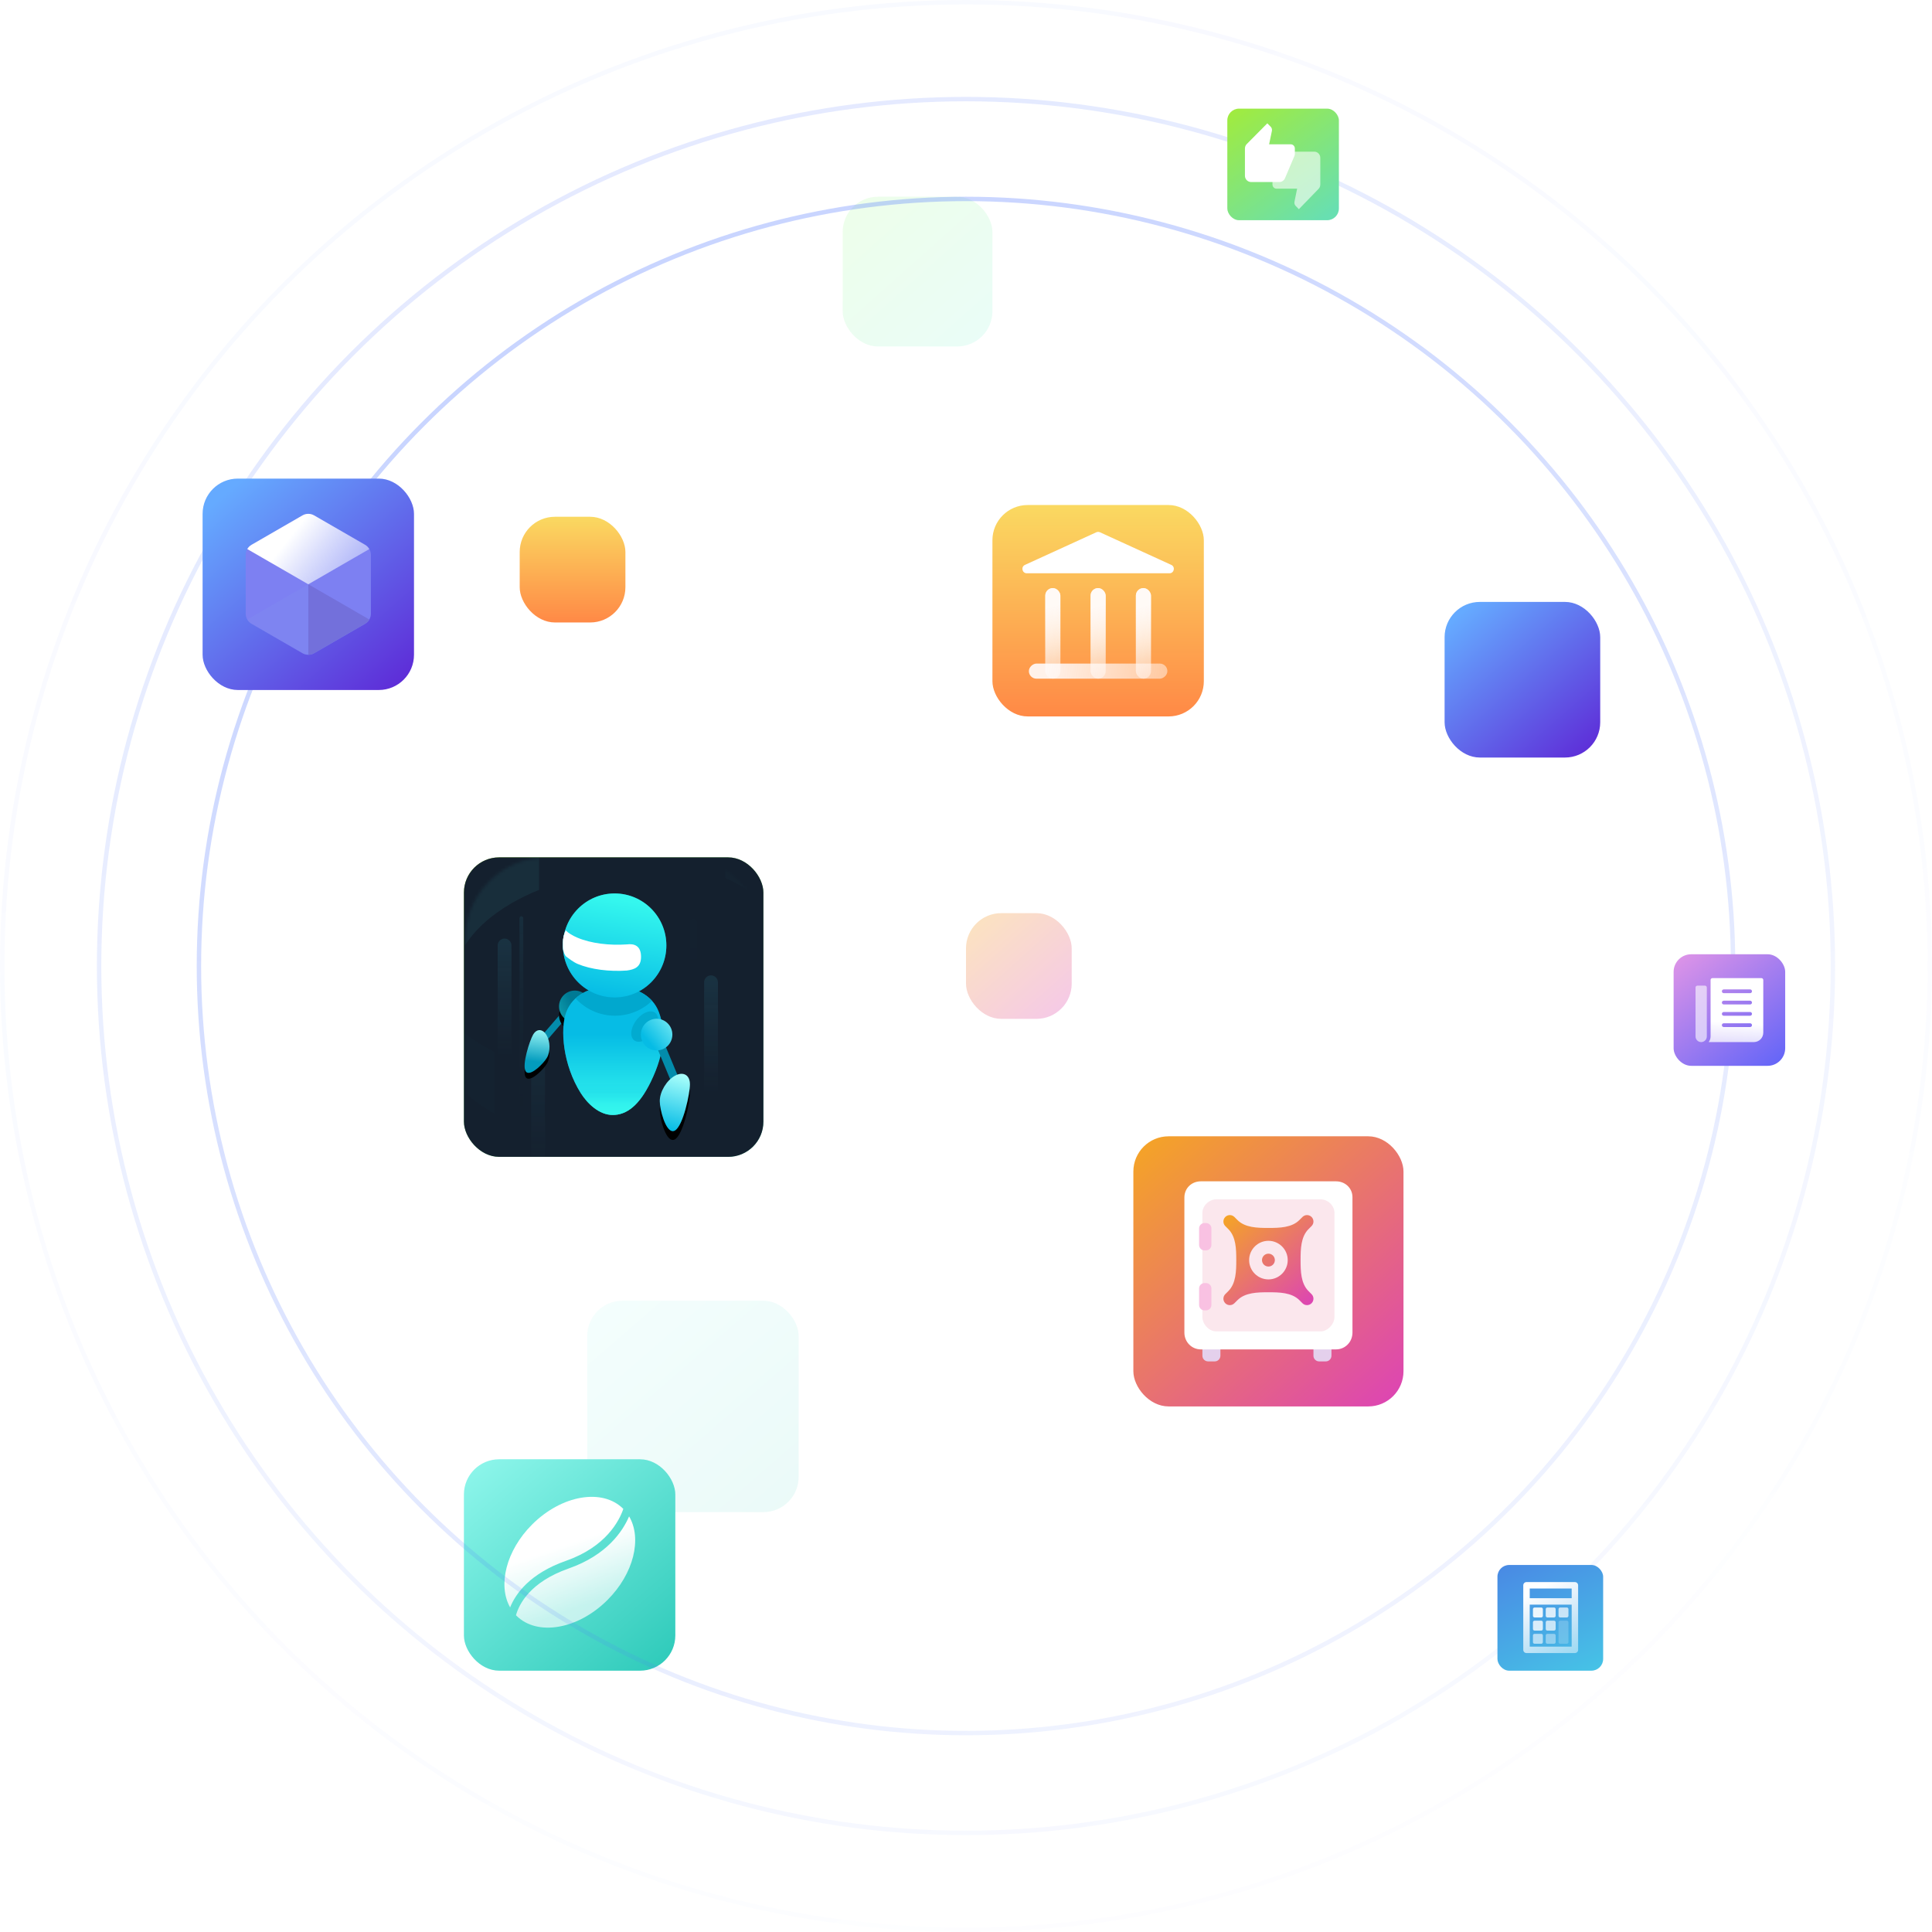 <svg width="658" height="658" viewBox="0 0 658 658" fill="none" xmlns="http://www.w3.org/2000/svg">
<circle opacity="0.04" cx="329" cy="329" r="328.25" stroke="url(#paint0_linear)" stroke-width="1.5"/>
<rect x="386" y="387" width="92" height="92" rx="12" fill="url(#paint1_linear)"/>
<g clip-path="url(#clip0)">
<path d="M453.467 461.724C453.467 462.747 452.649 463.667 451.524 463.667H449.276C448.253 463.667 447.333 462.849 447.333 461.724V458.453C447.333 457.431 448.151 456.511 449.276 456.511H451.524C452.547 456.511 453.467 457.329 453.467 458.453V461.724Z" fill="#E4D0EC"/>
<path d="M415.645 461.724C415.645 462.747 414.827 463.667 413.703 463.667H411.454C410.432 463.667 409.512 462.849 409.512 461.724V458.453C409.512 457.431 410.329 456.511 411.454 456.511H413.703C414.725 456.511 415.645 457.329 415.645 458.453V461.724V461.724Z" fill="#E4D0EC"/>
<path d="M460.622 453.853C460.622 457.022 458.169 459.578 455 459.578H409C405.831 459.578 403.378 457.022 403.378 453.853V407.853C403.378 404.684 405.831 402.333 409 402.333H455C458.169 402.333 460.622 404.684 460.622 407.751V453.853Z" fill="white"/>
<path d="M454.489 448.538C454.489 450.991 452.138 453.444 449.787 453.444H414.214C411.761 453.444 409.512 450.991 409.512 448.538V413.067C409.512 410.613 411.863 408.467 414.214 408.467H449.787C452.24 408.467 454.489 410.613 454.489 413.067V448.538Z" fill="#E4618B" fill-opacity="0.15"/>
<path d="M412.578 424.004C412.578 425.027 411.76 425.844 410.738 425.844H410.227C409.205 425.844 408.387 425.027 408.387 424.004V418.382C408.387 417.36 409.205 416.542 410.227 416.542H410.738C411.76 416.542 412.578 417.36 412.578 418.382V424.004Z" fill="#F9C1E2"/>
<path d="M412.578 444.449C412.578 445.471 411.76 446.289 410.738 446.289H410.227C409.205 446.289 408.387 445.471 408.387 444.449V438.827C408.387 437.804 409.205 436.987 410.227 436.987H410.738C411.76 436.987 412.578 437.804 412.578 438.827V444.449Z" fill="#F9C1E2"/>
<path d="M442.952 429.167V429.167C442.952 432.887 443.022 437.091 445.653 439.722L446.692 440.761C447.547 441.616 447.547 443.003 446.692 443.858C445.836 444.714 444.45 444.714 443.594 443.858L442.555 442.819C439.925 440.189 435.72 440.119 432 440.119V440.119V440.119C428.28 440.119 424.075 440.189 421.445 442.819L420.406 443.858C419.55 444.714 418.164 444.714 417.308 443.858C416.453 443.003 416.453 441.616 417.308 440.761L418.347 439.722C420.978 437.091 421.048 432.887 421.048 429.167V429.167V429.167C421.048 425.446 420.978 421.242 418.347 418.611L417.308 417.572C416.453 416.717 416.453 415.331 417.308 414.475C418.164 413.619 419.55 413.619 420.406 414.475L421.445 415.514C424.075 418.144 428.28 418.214 432 418.214V418.214V418.214C435.72 418.214 439.925 418.144 442.555 415.514L443.594 414.475C444.45 413.619 445.836 413.619 446.692 414.475C447.547 415.331 447.547 416.717 446.692 417.572L445.653 418.611C443.022 421.242 442.952 425.446 442.952 429.167V429.167ZM432 422.595C428.376 422.595 425.429 425.543 425.429 429.167C425.429 432.79 428.376 435.738 432 435.738C435.624 435.738 438.571 432.79 438.571 429.167C438.571 425.543 435.624 422.595 432 422.595ZM432 431.357C430.79 431.357 429.809 430.376 429.809 429.167C429.809 427.957 430.79 426.976 432 426.976C433.21 426.976 434.191 427.957 434.191 429.167C434.19 430.376 433.21 431.357 432 431.357Z" fill="url(#paint2_linear)"/>
</g>
<g opacity="0.3" filter="url(#filter0_f)">
<rect x="329" y="311" width="36" height="36" rx="12" fill="url(#paint3_linear)"/>
</g>
<g filter="url(#filter1_f)">
<rect x="177" y="176" width="36" height="36" rx="12" fill="url(#paint4_linear)"/>
</g>
<g opacity="0.1" filter="url(#filter2_f)">
<rect x="287" y="67" width="51" height="51" rx="12" fill="url(#paint5_linear)"/>
</g>
<g opacity="0.1" filter="url(#filter3_f)">
<rect x="200" y="443" width="72" height="72" rx="12" fill="url(#paint6_linear)"/>
</g>
<g filter="url(#filter4_f)">
<rect x="492" y="205" width="53" height="53" rx="12" fill="url(#paint7_linear)"/>
</g>
<rect x="158" y="292" width="102" height="102" rx="12" fill="url(#paint8_linear)"/>
<path d="M218.387 327.29C218.387 325.224 216.748 323.534 214.744 323.534H195.856L198.279 311.606C198.333 311.324 198.37 311.024 198.37 310.723C198.37 309.559 197.914 308.507 197.167 307.737L194.271 304.75L176.276 323.308C175.292 324.322 174.673 325.731 174.673 327.29V351.709C174.673 354.827 177.113 357.344 180.137 357.344H204.726C206.985 357.344 208.934 355.935 209.754 353.906L218.005 334.034C218.241 333.395 218.387 332.719 218.387 331.986V327.29Z" fill="white"/>
<path d="M198.958 358.71C198.958 360.776 200.598 362.466 202.601 362.466L221.49 362.466L219.067 374.394C219.012 374.676 218.976 374.976 218.976 375.277C218.976 376.441 219.431 377.493 220.178 378.263L223.074 381.25L241.07 362.692C242.053 361.678 242.673 360.269 242.673 358.71L242.673 334.291C242.673 331.173 240.232 328.656 237.208 328.656L212.619 328.656C210.361 328.656 208.412 330.065 207.592 332.094L199.341 351.966C199.104 352.605 198.958 353.281 198.958 354.014L198.958 358.71Z" fill="white" fill-opacity="0.6"/>
<rect x="158" y="292" width="102" height="102" rx="12" fill="#14202E"/>
<mask id="mask0" mask-type="alpha" maskUnits="userSpaceOnUse" x="158" y="292" width="102" height="102">
<path d="M231.898 292H186.283C170.888 292 158.407 304.558 158.407 320.05V365.95C158.407 381.442 170.888 394 186.283 394H231.898C247.293 394 259.774 381.442 259.774 365.95V320.05C259.774 304.558 247.293 292 231.898 292Z" fill="white"/>
</mask>
<g mask="url(#mask0)">
<path opacity="0.06" fill-rule="evenodd" clip-rule="evenodd" d="M183.26 359.866C181.963 359.866 180.912 360.923 180.912 362.226V444.898H185.608V362.226C185.608 360.923 184.557 359.866 183.26 359.866Z" fill="url(#paint9_linear)"/>
<path opacity="0.065" fill-rule="evenodd" clip-rule="evenodd" d="M183.605 283.788V303.069C180.304 304.401 177.154 305.922 174.208 307.633C166.921 311.862 161.622 316.805 158.315 322.073V302.792C161.622 297.519 166.921 292.575 174.208 288.347C177.154 286.636 180.304 285.114 183.605 283.788Z" fill="#51FFFF"/>
<path opacity="0.016" fill-rule="evenodd" clip-rule="evenodd" d="M271.145 300.666V319.947C268.124 313.498 262.248 307.407 253.518 302.344C251.449 301.143 249.279 300.038 247.028 299.02V279.734C249.279 280.751 251.449 281.856 253.518 283.058C262.248 288.126 268.124 294.217 271.145 300.666Z" fill="#51FFFF"/>
<path opacity="0.115" fill-rule="evenodd" clip-rule="evenodd" d="M242.161 332.191C240.864 332.191 239.812 333.249 239.812 334.552V417.224H244.509V334.552C244.509 333.249 243.458 332.191 242.161 332.191Z" fill="url(#paint10_linear)"/>
<path opacity="0.115" fill-rule="evenodd" clip-rule="evenodd" d="M171.848 319.661C170.551 319.661 169.5 320.718 169.5 322.022V404.694H174.196V322.022C174.196 320.718 173.145 319.661 171.848 319.661Z" fill="url(#paint11_linear)"/>
<path opacity="0.089" fill-rule="evenodd" clip-rule="evenodd" d="M177.564 312.053C177.208 312.053 176.92 312.342 176.92 312.7V385.506H178.208V312.7C178.208 312.342 177.919 312.053 177.564 312.053Z" fill="url(#paint12_linear)"/>
<g opacity="0.06">
<path opacity="0.06" fill-rule="evenodd" clip-rule="evenodd" d="M236.194 312.898C235.514 312.898 234.962 313.453 234.962 314.136V385.894H237.425V314.136C237.425 313.453 236.874 312.898 236.194 312.898Z" fill="url(#paint13_linear)"/>
</g>
<path fill-rule="evenodd" clip-rule="evenodd" d="M208.567 325.095C208.374 325.095 208.217 325.252 208.217 325.447V365.064H208.917V325.447C208.917 325.252 208.761 325.095 208.567 325.095Z" fill="url(#paint14_linear)"/>
<g opacity="0.03">
<path opacity="0.03" fill-rule="evenodd" clip-rule="evenodd" d="M183.333 311.307C182.977 311.307 182.689 311.597 182.689 311.954V384.76H183.977V311.954C183.977 311.597 183.688 311.307 183.333 311.307Z" fill="url(#paint15_linear)"/>
</g>
<path fill-rule="evenodd" clip-rule="evenodd" d="M192.002 344.071L183.78 353.593L185.513 355.186L193.735 345.664L192.002 344.071Z" fill="#038CAB"/>
<g opacity="0.188" filter="url(#filter5_f)">
<path fill-rule="evenodd" clip-rule="evenodd" d="M192.002 344.071L183.78 353.593L185.513 355.186L193.735 345.664L192.002 344.071Z" fill="#038CAB"/>
</g>
<g filter="url(#filter6_d)">
<path d="M190.395 342.763C190.395 345.741 192.797 348.156 195.759 348.156C198.722 348.156 201.125 345.741 201.125 342.763C201.125 339.785 198.722 337.37 195.759 337.37C192.797 337.37 190.395 339.785 190.395 342.763Z" fill="black"/>
</g>
<path d="M190.395 342.763C190.395 345.741 192.797 348.156 195.759 348.156C198.722 348.156 201.125 345.741 201.125 342.763C201.125 339.785 198.722 337.37 195.759 337.37C192.797 337.37 190.395 339.785 190.395 342.763Z" fill="url(#paint16_linear)"/>
<path fill-rule="evenodd" clip-rule="evenodd" d="M208.671 379.736C213.4 379.736 217.662 376.555 221.597 368.536C226.739 358.057 226.553 350.469 224.409 344.738C222.267 339.008 216.394 335.884 208.632 335.884C200.871 335.884 194.997 339.008 192.854 344.738C190.711 350.469 191.71 362.693 197.791 372.277C199.958 375.692 203.941 379.736 208.671 379.736Z" fill="url(#paint17_linear)"/>
<g opacity="0.46" filter="url(#filter7_f)">
<path fill-rule="evenodd" clip-rule="evenodd" d="M208.671 379.736C213.4 379.736 217.662 376.555 221.597 368.536C226.739 358.057 226.553 350.469 224.409 344.738C222.267 339.008 216.394 335.884 208.632 335.884C200.871 335.884 194.997 339.008 192.854 344.738C190.711 350.469 191.71 362.693 197.791 372.277C199.958 375.692 203.941 379.736 208.671 379.736Z" fill="url(#paint18_linear)"/>
</g>
<g opacity="0.46" filter="url(#filter8_f)">
<path fill-rule="evenodd" clip-rule="evenodd" d="M208.671 379.736C213.4 379.736 217.662 376.555 221.597 368.536C226.739 358.057 226.553 350.469 224.409 344.738C222.267 339.008 216.394 335.884 208.632 335.884C200.871 335.884 194.997 339.008 192.854 344.738C190.711 350.469 191.71 362.693 197.791 372.277C199.958 375.692 203.941 379.736 208.671 379.736Z" fill="url(#paint19_linear)"/>
</g>
<g opacity="0.502" filter="url(#filter9_f)">
<path fill-rule="evenodd" clip-rule="evenodd" d="M209.332 339.709C199.604 339.709 191.717 331.78 191.717 322C191.717 312.219 199.604 304.29 209.332 304.29C219.061 304.29 226.948 312.219 226.948 322C226.948 331.78 219.061 339.709 209.332 339.709Z" fill="url(#paint20_linear)"/>
</g>
<g filter="url(#filter10_f)">
<path fill-rule="evenodd" clip-rule="evenodd" d="M213.473 330.545C207.557 330.958 201.27 330.203 196.705 328.279C195.311 327.692 193.533 326.334 192.657 325.636C191.643 324.012 191.718 322.913 191.718 321.012C191.718 319.562 192.051 318.17 192.657 316.87C193.592 317.78 194.941 318.633 196.705 319.377C201.27 321.301 207.557 322.056 213.473 321.643C216.056 321.301 218.323 322.112 218.323 325.89C218.323 329.468 215.985 330.203 213.473 330.545Z" fill="white"/>
</g>
<path opacity="0.874" fill-rule="evenodd" clip-rule="evenodd" d="M222.058 340.861C219.132 337.616 214.406 335.884 208.632 335.884C203.37 335.884 198.98 337.324 196.029 340.035C199.359 343.657 204.137 345.928 209.449 345.928C214.343 345.928 218.783 343.997 222.058 340.861Z" fill="#00A5CA"/>
<path fill-rule="evenodd" clip-rule="evenodd" d="M226.95 322C226.95 331.78 219.063 339.709 209.334 339.709C199.606 339.709 191.719 331.78 191.719 322C191.719 312.219 199.606 304.291 209.334 304.291C219.063 304.291 226.95 312.219 226.95 322Z" fill="url(#paint21_linear)"/>
<path fill-rule="evenodd" clip-rule="evenodd" d="M213.475 330.546C207.559 330.959 201.271 330.204 196.707 328.28C195.313 327.692 193.535 326.334 192.659 325.637C191.645 324.013 191.719 322.913 191.719 321.013C191.719 319.563 192.053 318.171 192.659 316.871C193.594 317.781 194.943 318.634 196.707 319.377C201.271 321.302 207.559 322.057 213.475 321.644C216.058 321.302 218.325 322.112 218.325 325.891C218.325 329.469 215.987 330.204 213.475 330.546Z" fill="white"/>
<path opacity="0.739" fill-rule="evenodd" clip-rule="evenodd" d="M224.138 347.315C224.137 349.868 222.093 352.972 219.572 354.249C217.051 355.525 215.007 354.491 215.007 351.938C215.007 349.385 217.052 346.281 219.573 345.004C222.094 343.728 224.138 344.762 224.138 347.315Z" fill="#00A5CA"/>
<path fill-rule="evenodd" clip-rule="evenodd" d="M226.136 355.057L231.873 368.859L229.24 369.967L223.503 356.164L226.136 355.057Z" fill="#038CAB"/>
<path fill-rule="evenodd" clip-rule="evenodd" d="M228.996 352.363C228.996 355.342 226.594 357.756 223.632 357.756C220.669 357.756 218.268 355.342 218.268 352.363C218.268 349.384 220.669 346.97 223.632 346.97C226.594 346.97 228.996 349.384 228.996 352.363Z" fill="url(#paint22_linear)"/>
<path opacity="0.01" fill-rule="evenodd" clip-rule="evenodd" d="M168.396 358.218C167.027 357.545 165.695 356.84 164.412 356.095C161.59 354.456 159.046 352.677 156.801 350.777L156.801 370.492C159.458 373.37 162.854 376.017 166.911 378.367C167.398 378.651 167.895 378.927 168.396 379.199L168.396 358.218Z" fill="#51FFFF"/>
<g opacity="0.501" filter="url(#filter11_f)">
<path fill-rule="evenodd" clip-rule="evenodd" d="M229.842 366.92C227.321 368.411 225.276 372.039 225.277 375.021C225.276 377.751 226.988 384.653 229.211 384.66L229.22 384.66C229.423 384.659 229.63 384.6 229.841 384.476C232.363 382.984 234.407 372.603 234.407 369.62C234.407 367.504 233.379 366.281 231.881 366.281C231.267 366.281 230.575 366.486 229.842 366.92Z" fill="url(#paint23_linear)"/>
</g>
<g opacity="0.309" filter="url(#filter12_f)">
<path fill-rule="evenodd" clip-rule="evenodd" d="M185.98 352.718C187.175 354.758 187.205 358.048 186.047 360.065C184.987 361.913 181.103 365.883 179.536 364.979L179.53 364.975C179.388 364.892 179.265 364.767 179.165 364.596C177.969 362.557 180.561 354.697 181.719 352.679C182.541 351.247 183.739 350.84 184.793 351.452C185.225 351.704 185.632 352.125 185.98 352.718Z" fill="url(#paint24_linear)"/>
</g>
<g filter="url(#filter13_d)">
<path d="M229.841 366.397C227.004 367.982 224.705 371.836 224.705 375.004C224.705 377.906 226.631 385.239 229.132 385.246H229.142C229.37 385.246 229.604 385.183 229.841 385.051C232.678 383.466 234.976 372.436 234.976 369.266C234.976 367.018 233.819 365.719 232.134 365.719C231.444 365.719 230.665 365.937 229.841 366.397Z" fill="black"/>
</g>
<path d="M229.841 366.397C227.004 367.982 224.705 371.836 224.705 375.004C224.705 377.906 226.631 385.239 229.132 385.246H229.142C229.37 385.246 229.604 385.183 229.841 385.051C232.678 383.466 234.976 372.436 234.976 369.266C234.976 367.018 233.819 365.719 232.134 365.719C231.444 365.719 230.665 365.937 229.841 366.397Z" fill="url(#paint25_linear)"/>
<g opacity="0.098" filter="url(#filter14_f)">
<path fill-rule="evenodd" clip-rule="evenodd" d="M229.841 366.397C227.004 367.982 224.705 371.836 224.705 375.004C224.705 377.906 226.631 385.239 229.132 385.246H229.142C229.37 385.246 229.604 385.183 229.841 385.051C232.678 383.466 234.976 372.436 234.976 369.266C234.976 367.018 233.819 365.719 232.134 365.719C231.444 365.719 230.665 365.937 229.841 366.397Z" fill="url(#paint26_linear)"/>
</g>
<g filter="url(#filter15_d)">
<path d="M186.111 352.494C187.419 354.654 187.504 358.106 186.3 360.204C185.198 362.126 181.115 366.229 179.427 365.255L179.421 365.251C179.267 365.161 179.134 365.028 179.024 364.847C177.716 362.688 180.358 354.483 181.561 352.384C182.416 350.895 183.688 350.487 184.824 351.147C185.289 351.418 185.73 351.867 186.111 352.494Z" fill="black"/>
</g>
<path d="M186.111 352.494C187.419 354.654 187.504 358.106 186.3 360.204C185.198 362.126 181.115 366.229 179.427 365.255L179.421 365.251C179.267 365.161 179.134 365.028 179.024 364.847C177.716 362.688 180.358 354.483 181.561 352.384C182.416 350.895 183.688 350.487 184.824 351.147C185.289 351.418 185.73 351.867 186.111 352.494Z" fill="url(#paint27_linear)"/>
</g>
<rect x="158" y="497" width="72" height="72" rx="12" fill="url(#paint28_linear)"/>
<path d="M173.737 547.45C169.46 539.905 172.37 528.073 181.22 519.221C191.271 509.172 205.167 506.777 212.262 513.871C212.269 513.88 212.278 513.89 212.289 513.899C210.869 518.031 206.346 526.82 192.792 531.572C180.375 535.927 175.586 542.854 173.737 547.45ZM208.084 525.462C204.843 528.707 200.236 531.891 193.709 534.181C180.464 538.825 176.764 546.43 175.731 550.112C175.781 550.162 175.821 550.215 175.868 550.261C182.962 557.355 196.86 554.959 206.909 544.91C215.851 535.968 218.727 523.984 214.257 516.451C213.181 518.96 211.309 522.237 208.084 525.462Z" fill="url(#paint29_linear)"/>
<circle opacity="0.3" cx="329" cy="329" r="261.25" stroke="url(#paint30_linear)" stroke-width="1.5"/>
<circle opacity="0.15" cx="329" cy="329" r="295.25" stroke="url(#paint31_linear)" stroke-width="1.5"/>
<rect x="69" y="163" width="72" height="72" rx="12" fill="url(#paint32_linear)"/>
<path d="M126.316 209.015V188.985C126.316 187.567 125.56 186.256 124.332 185.547L106.985 175.532C105.757 174.823 104.243 174.823 103.015 175.532L85.668 185.547C84.44 186.256 83.684 187.567 83.684 188.985V209.015C83.684 210.433 84.44 211.744 85.668 212.453L103.015 222.468C104.243 223.178 105.757 223.178 106.985 222.468L124.331 212.453C125.56 211.744 126.316 210.433 126.316 209.015Z" fill="#7D80F2"/>
<path d="M124.332 212.453C124.948 212.097 125.445 211.59 125.788 210.993L105 198.992V223C105.685 223 106.371 222.823 106.985 222.468L124.332 212.453Z" fill="#7370DB"/>
<path d="M105 199L125.785 187C125.442 186.406 124.946 185.902 124.332 185.547L106.985 175.532C105.757 174.823 104.243 174.823 103.015 175.532L85.668 185.547C85.054 185.902 84.558 186.406 84.215 187L105 199Z" fill="url(#paint33_linear)"/>
<path d="M85.668 212.453C85.052 212.097 84.555 211.59 84.212 210.994L105 198.992V223C104.315 223 103.629 222.823 103.015 222.468L85.668 212.453Z" fill="#8BB3EA" fill-opacity="0.1"/>
<g filter="url(#filter16_f)">
<rect x="510" y="533" width="36" height="36" rx="4" fill="url(#paint34_linear)"/>
</g>
<g filter="url(#filter17_f)">
<path d="M536.379 538.823H519.895C519.288 538.823 518.796 539.316 518.796 539.922V561.901C518.796 562.508 519.288 563 519.895 563H536.379C536.986 563 537.478 562.508 537.478 561.901V539.922C537.478 539.316 536.986 538.823 536.379 538.823ZM535.28 541.021V544.317H520.993V541.021H535.28ZM520.993 560.802V546.515H535.28V560.801H520.993V560.802Z" fill="url(#paint35_linear)"/>
<path d="M524.923 547.487H522.642C522.338 547.487 522.092 547.734 522.092 548.037V550.32C522.092 550.623 522.339 550.869 522.642 550.869H524.923C525.226 550.869 525.472 550.623 525.472 550.32V548.037C525.473 547.733 525.228 547.487 524.923 547.487Z" fill="white" fill-opacity="0.9"/>
<path d="M529.277 547.487H526.996C526.692 547.487 526.447 547.734 526.447 548.037V550.32C526.447 550.623 526.692 550.869 526.996 550.869H529.277C529.58 550.869 529.826 550.623 529.826 550.32V548.037C529.827 547.733 529.58 547.487 529.277 547.487Z" fill="white" fill-opacity="0.8"/>
<path d="M533.631 547.487H531.35C531.046 547.487 530.801 547.734 530.801 548.037V550.32C530.801 550.623 531.047 550.869 531.35 550.869H533.631C533.934 550.869 534.18 550.623 534.18 550.32V548.037C534.18 547.733 533.934 547.487 533.631 547.487Z" fill="white" fill-opacity="0.7"/>
<path d="M524.923 551.968H522.642C522.338 551.968 522.092 552.214 522.092 552.517V554.8C522.092 555.104 522.339 555.349 522.642 555.349H524.923C525.226 555.349 525.472 555.103 525.472 554.8V552.517C525.473 552.213 525.228 551.968 524.923 551.968Z" fill="white" fill-opacity="0.8"/>
<path d="M529.277 551.968H526.996C526.692 551.968 526.447 552.214 526.447 552.517V554.8C526.447 555.104 526.692 555.349 526.996 555.349H529.277C529.58 555.349 529.826 555.103 529.826 554.8V552.517C529.827 552.213 529.58 551.968 529.277 551.968Z" fill="white" fill-opacity="0.7"/>
<path d="M524.923 556.449H522.642C522.338 556.449 522.092 556.695 522.092 556.998V559.281C522.092 559.585 522.339 559.83 522.642 559.83H524.923C525.226 559.83 525.472 559.583 525.472 559.281V556.998C525.473 556.694 525.228 556.449 524.923 556.449Z" fill="white" fill-opacity="0.6"/>
<path d="M529.277 556.449H526.996C526.692 556.449 526.447 556.695 526.447 556.998V559.281C526.447 559.585 526.692 559.83 526.996 559.83H529.277C529.58 559.83 529.826 559.583 529.826 559.281V556.998C529.827 556.694 529.58 556.449 529.277 556.449Z" fill="white" fill-opacity="0.4"/>
<path d="M533.631 551.968H531.35C531.046 551.968 530.801 552.214 530.801 552.517V559.28C530.801 559.585 531.047 559.83 531.35 559.83H533.631C533.934 559.83 534.18 559.583 534.18 559.28V552.517C534.18 552.213 533.934 551.968 533.631 551.968Z" fill="white" fill-opacity="0.2"/>
</g>
<rect x="338" y="172" width="72" height="72" rx="12" fill="url(#paint36_linear)"/>
<path d="M373.376 181.285C373.772 181.104 374.228 181.104 374.624 181.285L398.91 192.386C400.376 193.056 399.898 195.25 398.287 195.25H349.713C348.102 195.25 347.624 193.056 349.09 192.386L373.376 181.285Z" fill="white"/>
<rect x="356" y="200.286" width="5.143" height="30.857" rx="2.571" fill="url(#paint37_linear)" fill-opacity="0.8"/>
<rect x="356" y="200.286" width="5.143" height="30.857" rx="2.571" fill="url(#paint38_linear)" fill-opacity="0.8"/>
<rect x="371.429" y="200.286" width="5.143" height="30.857" rx="2.571" fill="url(#paint39_linear)" fill-opacity="0.8"/>
<rect x="371.429" y="200.286" width="5.143" height="30.857" rx="2.571" fill="url(#paint40_linear)" fill-opacity="0.8"/>
<rect x="386.857" y="200.286" width="5.143" height="30.857" rx="2.571" fill="url(#paint41_linear)" fill-opacity="0.8"/>
<rect x="386.857" y="200.286" width="5.143" height="30.857" rx="2.571" fill="url(#paint42_linear)" fill-opacity="0.8"/>
<rect x="350.414" y="231.143" width="5.143" height="47.172" rx="2.571" transform="rotate(-90 350.414 231.143)" fill="url(#paint43_linear)" fill-opacity="0.9"/>
<path d="M440.619 50.147C440.619 49.378 440.008 48.748 439.262 48.748H432.225L433.127 44.304C433.148 44.199 433.161 44.087 433.161 43.975C433.161 43.541 432.992 43.15 432.713 42.863L431.635 41.75L424.93 48.664C424.564 49.042 424.333 49.566 424.333 50.147V59.244C424.333 60.406 425.242 61.344 426.369 61.344H435.53C436.371 61.344 437.097 60.819 437.402 60.063L440.476 52.66C440.565 52.422 440.619 52.17 440.619 51.897V50.147Z" fill="white"/>
<rect x="418" y="37" width="38" height="38" rx="4" fill="url(#paint44_linear)"/>
<path d="M441 50.571C441 49.786 440.363 49.143 439.583 49.143H432.238L433.18 44.607C433.201 44.5 433.215 44.386 433.215 44.272C433.215 43.829 433.038 43.429 432.748 43.136L431.622 42L424.623 49.057C424.241 49.443 424 49.979 424 50.571V59.857C424 61.043 424.949 62 426.125 62H435.688C436.566 62 437.324 61.464 437.643 60.693L440.851 53.136C440.943 52.893 441 52.636 441 52.357V50.571Z" fill="white"/>
<path d="M433.381 62.853C433.381 63.622 433.992 64.252 434.738 64.252L441.775 64.252L440.873 68.696C440.852 68.801 440.839 68.913 440.839 69.025C440.839 69.459 441.008 69.85 441.287 70.137L442.366 71.25L449.07 64.336C449.436 63.958 449.667 63.434 449.667 62.853L449.667 53.756C449.667 52.594 448.758 51.656 447.631 51.656L438.471 51.656C437.629 51.656 436.903 52.181 436.598 52.937L433.524 60.34C433.436 60.578 433.381 60.83 433.381 61.103L433.381 62.853Z" fill="white" fill-opacity="0.6"/>
<rect x="570" y="325" width="38" height="38" rx="6" fill="url(#paint45_linear)"/>
<path d="M599.895 333.125H583.232C582.878 333.125 582.591 333.412 582.591 333.766V352.992C582.589 353.688 582.358 354.363 581.934 354.915H597.331C599.1 354.913 600.534 353.48 600.535 351.71V333.766C600.535 333.412 600.248 333.125 599.895 333.125V333.125ZM596.049 349.788H587.077C586.723 349.788 586.436 349.501 586.436 349.147C586.436 348.793 586.723 348.506 587.077 348.506H596.049C596.403 348.506 596.69 348.793 596.69 349.147C596.69 349.501 596.403 349.788 596.049 349.788V349.788ZM596.049 345.943H587.077C586.723 345.943 586.436 345.656 586.436 345.302C586.436 344.948 586.723 344.661 587.077 344.661H596.049C596.403 344.661 596.69 344.948 596.69 345.302C596.69 345.656 596.403 345.943 596.049 345.943V345.943ZM596.049 342.097H587.077C586.723 342.097 586.436 341.811 586.436 341.457C586.436 341.103 586.723 340.816 587.077 340.816H596.049C596.403 340.816 596.69 341.103 596.69 341.457C596.69 341.811 596.403 342.097 596.049 342.097V342.097ZM596.049 338.252H587.077C586.723 338.252 586.436 337.965 586.436 337.611C586.436 337.257 586.723 336.97 587.077 336.97H596.049C596.403 336.97 596.69 337.257 596.69 337.611C596.69 337.965 596.403 338.252 596.049 338.252V338.252Z" fill="url(#paint46_linear)"/>
<path d="M580.668 335.689H578.105C577.751 335.689 577.464 335.976 577.464 336.33V352.992C577.464 354.054 578.325 354.915 579.387 354.915C580.449 354.915 581.309 354.054 581.309 352.992V336.33C581.309 335.976 581.022 335.689 580.668 335.689Z" fill="white" fill-opacity="0.6"/>
<defs>
<filter id="filter0_f" x="309" y="291" width="76" height="76" filterUnits="userSpaceOnUse" color-interpolation-filters="sRGB">
<feFlood flood-opacity="0" result="BackgroundImageFix"/>
<feBlend mode="normal" in="SourceGraphic" in2="BackgroundImageFix" result="shape"/>
<feGaussianBlur stdDeviation="10" result="effect1_foregroundBlur"/>
</filter>
<filter id="filter1_f" x="143" y="142" width="104" height="104" filterUnits="userSpaceOnUse" color-interpolation-filters="sRGB">
<feFlood flood-opacity="0" result="BackgroundImageFix"/>
<feBlend mode="normal" in="SourceGraphic" in2="BackgroundImageFix" result="shape"/>
<feGaussianBlur stdDeviation="17" result="effect1_foregroundBlur"/>
</filter>
<filter id="filter2_f" x="267" y="47" width="91" height="91" filterUnits="userSpaceOnUse" color-interpolation-filters="sRGB">
<feFlood flood-opacity="0" result="BackgroundImageFix"/>
<feBlend mode="normal" in="SourceGraphic" in2="BackgroundImageFix" result="shape"/>
<feGaussianBlur stdDeviation="10" result="effect1_foregroundBlur"/>
</filter>
<filter id="filter3_f" x="170" y="413" width="132" height="132" filterUnits="userSpaceOnUse" color-interpolation-filters="sRGB">
<feFlood flood-opacity="0" result="BackgroundImageFix"/>
<feBlend mode="normal" in="SourceGraphic" in2="BackgroundImageFix" result="shape"/>
<feGaussianBlur stdDeviation="15" result="effect1_foregroundBlur"/>
</filter>
<filter id="filter4_f" x="442" y="155" width="153" height="153" filterUnits="userSpaceOnUse" color-interpolation-filters="sRGB">
<feFlood flood-opacity="0" result="BackgroundImageFix"/>
<feBlend mode="normal" in="SourceGraphic" in2="BackgroundImageFix" result="shape"/>
<feGaussianBlur stdDeviation="25" result="effect1_foregroundBlur"/>
</filter>
<filter id="filter5_f" x="171.18" y="331.471" width="35.155" height="36.315" filterUnits="userSpaceOnUse" color-interpolation-filters="sRGB">
<feFlood flood-opacity="0" result="BackgroundImageFix"/>
<feBlend mode="normal" in="SourceGraphic" in2="BackgroundImageFix" result="shape"/>
<feGaussianBlur stdDeviation="6.3" result="effect1_foregroundBlur"/>
</filter>
<filter id="filter6_d" x="185.395" y="335.37" width="20.729" height="20.786" filterUnits="userSpaceOnUse" color-interpolation-filters="sRGB">
<feFlood flood-opacity="0" result="BackgroundImageFix"/>
<feColorMatrix in="SourceAlpha" type="matrix" values="0 0 0 0 0 0 0 0 0 0 0 0 0 0 0 0 0 0 127 0"/>
<feOffset dy="3"/>
<feGaussianBlur stdDeviation="2.5"/>
<feColorMatrix type="matrix" values="0 0 0 0 0.078 0 0 0 0 0.125 0 0 0 0 0.18 0 0 0 0.458 0"/>
<feBlend mode="normal" in2="BackgroundImageFix" result="effect1_dropShadow"/>
<feBlend mode="normal" in="SourceGraphic" in2="effect1_dropShadow" result="shape"/>
</filter>
<filter id="filter7_f" x="183.725" y="327.784" width="50.202" height="60.051" filterUnits="userSpaceOnUse" color-interpolation-filters="sRGB">
<feFlood flood-opacity="0" result="BackgroundImageFix"/>
<feBlend mode="normal" in="SourceGraphic" in2="BackgroundImageFix" result="shape"/>
<feGaussianBlur stdDeviation="4.05" result="effect1_foregroundBlur"/>
</filter>
<filter id="filter8_f" x="183.725" y="327.784" width="50.202" height="60.051" filterUnits="userSpaceOnUse" color-interpolation-filters="sRGB">
<feFlood flood-opacity="0" result="BackgroundImageFix"/>
<feBlend mode="normal" in="SourceGraphic" in2="BackgroundImageFix" result="shape"/>
<feGaussianBlur stdDeviation="4.05" result="effect1_foregroundBlur"/>
</filter>
<filter id="filter9_f" x="187.217" y="299.79" width="44.231" height="44.419" filterUnits="userSpaceOnUse" color-interpolation-filters="sRGB">
<feFlood flood-opacity="0" result="BackgroundImageFix"/>
<feBlend mode="normal" in="SourceGraphic" in2="BackgroundImageFix" result="shape"/>
<feGaussianBlur stdDeviation="2.25" result="effect1_foregroundBlur"/>
</filter>
<filter id="filter10_f" x="189.016" y="314.17" width="32.007" height="19.184" filterUnits="userSpaceOnUse" color-interpolation-filters="sRGB">
<feFlood flood-opacity="0" result="BackgroundImageFix"/>
<feBlend mode="normal" in="SourceGraphic" in2="BackgroundImageFix" result="shape"/>
<feGaussianBlur stdDeviation="1.35" result="effect1_foregroundBlur"/>
</filter>
<filter id="filter11_f" x="218.977" y="359.981" width="21.731" height="30.979" filterUnits="userSpaceOnUse" color-interpolation-filters="sRGB">
<feFlood flood-opacity="0" result="BackgroundImageFix"/>
<feBlend mode="normal" in="SourceGraphic" in2="BackgroundImageFix" result="shape"/>
<feGaussianBlur stdDeviation="3.15" result="effect1_foregroundBlur"/>
</filter>
<filter id="filter12_f" x="175.257" y="347.577" width="15.239" height="21.134" filterUnits="userSpaceOnUse" color-interpolation-filters="sRGB">
<feFlood flood-opacity="0" result="BackgroundImageFix"/>
<feBlend mode="normal" in="SourceGraphic" in2="BackgroundImageFix" result="shape"/>
<feGaussianBlur stdDeviation="1.8" result="effect1_foregroundBlur"/>
</filter>
<filter id="filter13_d" x="213.705" y="357.719" width="32.271" height="41.528" filterUnits="userSpaceOnUse" color-interpolation-filters="sRGB">
<feFlood flood-opacity="0" result="BackgroundImageFix"/>
<feColorMatrix in="SourceAlpha" type="matrix" values="0 0 0 0 0 0 0 0 0 0 0 0 0 0 0 0 0 0 127 0"/>
<feOffset dy="3"/>
<feGaussianBlur stdDeviation="5.5"/>
<feColorMatrix type="matrix" values="0 0 0 0 0.078 0 0 0 0 0.125 0 0 0 0 0.18 0 0 0 0.967 0"/>
<feBlend mode="normal" in2="BackgroundImageFix" result="effect1_dropShadow"/>
<feBlend mode="normal" in="SourceGraphic" in2="effect1_dropShadow" result="shape"/>
</filter>
<filter id="filter14_f" x="216.705" y="357.719" width="26.271" height="35.528" filterUnits="userSpaceOnUse" color-interpolation-filters="sRGB">
<feFlood flood-opacity="0" result="BackgroundImageFix"/>
<feBlend mode="normal" in="SourceGraphic" in2="BackgroundImageFix" result="shape"/>
<feGaussianBlur stdDeviation="4" result="effect1_foregroundBlur"/>
</filter>
<filter id="filter15_d" x="174.669" y="348.842" width="16.481" height="22.56" filterUnits="userSpaceOnUse" color-interpolation-filters="sRGB">
<feFlood flood-opacity="0" result="BackgroundImageFix"/>
<feColorMatrix in="SourceAlpha" type="matrix" values="0 0 0 0 0 0 0 0 0 0 0 0 0 0 0 0 0 0 127 0"/>
<feOffset dy="2"/>
<feGaussianBlur stdDeviation="2"/>
<feColorMatrix type="matrix" values="0 0 0 0 0.078 0 0 0 0 0.125 0 0 0 0 0.18 0 0 0 1 0"/>
<feBlend mode="normal" in2="BackgroundImageFix" result="effect1_dropShadow"/>
<feBlend mode="normal" in="SourceGraphic" in2="effect1_dropShadow" result="shape"/>
</filter>
<filter id="filter16_f" x="506" y="529" width="44" height="44" filterUnits="userSpaceOnUse" color-interpolation-filters="sRGB">
<feFlood flood-opacity="0" result="BackgroundImageFix"/>
<feBlend mode="normal" in="SourceGraphic" in2="BackgroundImageFix" result="shape"/>
<feGaussianBlur stdDeviation="2" result="effect1_foregroundBlur"/>
</filter>
<filter id="filter17_f" x="514.796" y="534.823" width="26.682" height="32.177" filterUnits="userSpaceOnUse" color-interpolation-filters="sRGB">
<feFlood flood-opacity="0" result="BackgroundImageFix"/>
<feBlend mode="normal" in="SourceGraphic" in2="BackgroundImageFix" result="shape"/>
<feGaussianBlur stdDeviation="2" result="effect1_foregroundBlur"/>
</filter>
<linearGradient id="paint0_linear" x1="329" y1="0" x2="694.416" y2="798.641" gradientUnits="userSpaceOnUse">
<stop stop-color="#4D74FF"/>
<stop offset="1" stop-color="#4D74FF" stop-opacity="0"/>
</linearGradient>
<linearGradient id="paint1_linear" x1="386" y1="387" x2="515.056" y2="532.028" gradientUnits="userSpaceOnUse">
<stop stop-color="#F5A623"/>
<stop offset="1" stop-color="#D012FF"/>
</linearGradient>
<linearGradient id="paint2_linear" x1="416.667" y1="413.833" x2="459.685" y2="462.176" gradientUnits="userSpaceOnUse">
<stop stop-color="#F5A623"/>
<stop offset="1" stop-color="#D012FF"/>
</linearGradient>
<linearGradient id="paint3_linear" x1="329" y1="311" x2="379.5" y2="367.75" gradientUnits="userSpaceOnUse">
<stop stop-color="#F5A623"/>
<stop offset="1" stop-color="#D012FF"/>
</linearGradient>
<linearGradient id="paint4_linear" x1="177" y1="176" x2="177" y2="212" gradientUnits="userSpaceOnUse">
<stop stop-color="#FAD961"/>
<stop offset="1" stop-color="#FF8946"/>
</linearGradient>
<linearGradient id="paint5_linear" x1="287" y1="67" x2="358.542" y2="147.396" gradientUnits="userSpaceOnUse">
<stop stop-color="#4DF523"/>
<stop offset="1" stop-color="#12E3FF"/>
</linearGradient>
<linearGradient id="paint6_linear" x1="200" y1="443" x2="262.357" y2="515" gradientUnits="userSpaceOnUse">
<stop stop-color="#90F7EC"/>
<stop offset="1" stop-color="#32CCBC"/>
</linearGradient>
<linearGradient id="paint7_linear" x1="494.839" y1="211.152" x2="541.688" y2="264.625" gradientUnits="userSpaceOnUse">
<stop stop-color="#65AAFF"/>
<stop offset="1" stop-color="#5D21D4"/>
</linearGradient>
<linearGradient id="paint8_linear" x1="158" y1="274.991" x2="243.607" y2="394" gradientUnits="userSpaceOnUse">
<stop stop-color="#A8ED2F"/>
<stop offset="1" stop-color="#68DFB1"/>
</linearGradient>
<linearGradient id="paint9_linear" x1="183.26" y1="400.128" x2="183.26" y2="354.396" gradientUnits="userSpaceOnUse">
<stop stop-color="#52CAE4" stop-opacity="0"/>
<stop offset="1" stop-color="#48D8F4"/>
</linearGradient>
<linearGradient id="paint10_linear" x1="242.161" y1="372.454" x2="242.161" y2="326.722" gradientUnits="userSpaceOnUse">
<stop stop-color="#52CAE4" stop-opacity="0"/>
<stop offset="1" stop-color="#48D8F4"/>
</linearGradient>
<linearGradient id="paint11_linear" x1="171.848" y1="359.923" x2="171.848" y2="314.192" gradientUnits="userSpaceOnUse">
<stop stop-color="#52CAE4" stop-opacity="0"/>
<stop offset="1" stop-color="#48D8F4"/>
</linearGradient>
<linearGradient id="paint12_linear" x1="177.564" y1="385.291" x2="177.564" y2="307.328" gradientUnits="userSpaceOnUse">
<stop stop-opacity="0"/>
<stop offset="1" stop-color="#48D8F4"/>
</linearGradient>
<linearGradient id="paint13_linear" x1="236.194" y1="385.68" x2="236.194" y2="308.203" gradientUnits="userSpaceOnUse">
<stop stop-opacity="0"/>
<stop offset="1" stop-color="#48D8F4"/>
</linearGradient>
<linearGradient id="paint14_linear" x1="208.567" y1="364.947" x2="208.567" y2="322.524" gradientUnits="userSpaceOnUse">
<stop/>
<stop offset="1" stop-color="#48D8F4"/>
</linearGradient>
<linearGradient id="paint15_linear" x1="183.333" y1="384.545" x2="183.333" y2="306.583" gradientUnits="userSpaceOnUse">
<stop stop-opacity="0"/>
<stop offset="1" stop-color="#48D8F4"/>
</linearGradient>
<linearGradient id="paint16_linear" x1="195.76" y1="343.411" x2="175.441" y2="352.981" gradientUnits="userSpaceOnUse">
<stop stop-color="#007A94"/>
<stop offset="1" stop-color="#35F7EE"/>
</linearGradient>
<linearGradient id="paint17_linear" x1="211.195" y1="352.289" x2="211.195" y2="379.736" gradientUnits="userSpaceOnUse">
<stop stop-color="#06BCE5"/>
<stop offset="1" stop-color="#35F7EE"/>
</linearGradient>
<linearGradient id="paint18_linear" x1="211.195" y1="352.289" x2="211.195" y2="379.736" gradientUnits="userSpaceOnUse">
<stop stop-color="#06BCE5"/>
<stop offset="1" stop-color="#35F7EE"/>
</linearGradient>
<linearGradient id="paint19_linear" x1="211.195" y1="369.08" x2="211.195" y2="376.083" gradientUnits="userSpaceOnUse">
<stop stop-color="#06BCE5" stop-opacity="0"/>
<stop offset="1" stop-color="#35F7EE"/>
</linearGradient>
<linearGradient id="paint20_linear" x1="207.013" y1="339.676" x2="220.683" y2="282.611" gradientUnits="userSpaceOnUse">
<stop stop-color="#06BCE5"/>
<stop offset="1" stop-color="#35F7EE"/>
</linearGradient>
<linearGradient id="paint21_linear" x1="207.015" y1="339.677" x2="212.822" y2="306.743" gradientUnits="userSpaceOnUse">
<stop stop-color="#06BCE5"/>
<stop offset="1" stop-color="#35F7EE"/>
</linearGradient>
<linearGradient id="paint22_linear" x1="220.758" y1="354.608" x2="233.385" y2="344.214" gradientUnits="userSpaceOnUse">
<stop stop-color="#06BCE5"/>
<stop offset="1" stop-color="#A9FFFB"/>
</linearGradient>
<linearGradient id="paint23_linear" x1="229.231" y1="379.302" x2="237.869" y2="365.067" gradientUnits="userSpaceOnUse">
<stop stop-color="#06BCE5"/>
<stop offset="1" stop-color="#A9FFFB"/>
</linearGradient>
<linearGradient id="paint24_linear" x1="181.638" y1="361.366" x2="183.244" y2="349.687" gradientUnits="userSpaceOnUse">
<stop stop-color="#039CBE"/>
<stop offset="1" stop-color="#A9FFFB"/>
</linearGradient>
<linearGradient id="paint25_linear" x1="229.471" y1="385.246" x2="234.544" y2="366.702" gradientUnits="userSpaceOnUse">
<stop stop-color="#06BCE5"/>
<stop offset="1" stop-color="#A9FFFB"/>
</linearGradient>
<linearGradient id="paint26_linear" x1="229.471" y1="385.246" x2="234.544" y2="366.702" gradientUnits="userSpaceOnUse">
<stop stop-color="#06BCE5"/>
<stop offset="1" stop-color="#A9FFFB"/>
</linearGradient>
<linearGradient id="paint27_linear" x1="181.65" y1="361.519" x2="183.169" y2="349.337" gradientUnits="userSpaceOnUse">
<stop stop-color="#039CBE"/>
<stop offset="1" stop-color="#A9FFFB"/>
</linearGradient>
<linearGradient id="paint28_linear" x1="158" y1="497" x2="220.357" y2="569" gradientUnits="userSpaceOnUse">
<stop stop-color="#90F7EC"/>
<stop offset="1" stop-color="#32CCBC"/>
</linearGradient>
<linearGradient id="paint29_linear" x1="198.5" y1="524" x2="205.571" y2="544.571" gradientUnits="userSpaceOnUse">
<stop stop-color="white"/>
<stop offset="1" stop-color="white" stop-opacity="0.67"/>
</linearGradient>
<linearGradient id="paint30_linear" x1="329" y1="67" x2="620" y2="703" gradientUnits="userSpaceOnUse">
<stop stop-color="#4D74FF"/>
<stop offset="1" stop-color="#4D74FF" stop-opacity="0"/>
</linearGradient>
<linearGradient id="paint31_linear" x1="329" y1="33" x2="657.763" y2="751.534" gradientUnits="userSpaceOnUse">
<stop stop-color="#4D74FF"/>
<stop offset="1" stop-color="#4D74FF" stop-opacity="0"/>
</linearGradient>
<linearGradient id="paint32_linear" x1="72.857" y1="171.357" x2="136.5" y2="244" gradientUnits="userSpaceOnUse">
<stop stop-color="#65AAFF"/>
<stop offset="1" stop-color="#5D21D4"/>
</linearGradient>
<linearGradient id="paint33_linear" x1="105" y1="175" x2="141" y2="203.5" gradientUnits="userSpaceOnUse">
<stop stop-color="white"/>
<stop offset="1" stop-color="#DBEAFF" stop-opacity="0"/>
</linearGradient>
<linearGradient id="paint34_linear" x1="546" y1="569" x2="522.108" y2="519.408" gradientUnits="userSpaceOnUse">
<stop stop-color="#46C4E6"/>
<stop offset="1" stop-color="#4A80E4"/>
</linearGradient>
<linearGradient id="paint35_linear" x1="528.137" y1="538.823" x2="551.383" y2="580.977" gradientUnits="userSpaceOnUse">
<stop stop-color="white"/>
<stop offset="1" stop-color="white" stop-opacity="0"/>
</linearGradient>
<linearGradient id="paint36_linear" x1="338" y1="172" x2="338" y2="244" gradientUnits="userSpaceOnUse">
<stop stop-color="#FAD961"/>
<stop offset="1" stop-color="#FF8946"/>
</linearGradient>
<linearGradient id="paint37_linear" x1="358.571" y1="206.714" x2="368.214" y2="239.5" gradientUnits="userSpaceOnUse">
<stop stop-color="#FFFCFC"/>
<stop offset="1" stop-color="#FFFCFC" stop-opacity="0"/>
</linearGradient>
<linearGradient id="paint38_linear" x1="358.571" y1="206.714" x2="368.214" y2="239.5" gradientUnits="userSpaceOnUse">
<stop stop-color="#FFFCFC"/>
<stop offset="1" stop-color="#FFFCFC" stop-opacity="0"/>
</linearGradient>
<linearGradient id="paint39_linear" x1="374" y1="206.714" x2="383.643" y2="239.5" gradientUnits="userSpaceOnUse">
<stop stop-color="#FFFCFC"/>
<stop offset="1" stop-color="#FFFCFC" stop-opacity="0"/>
</linearGradient>
<linearGradient id="paint40_linear" x1="374" y1="206.714" x2="383.643" y2="239.5" gradientUnits="userSpaceOnUse">
<stop stop-color="#FFFCFC"/>
<stop offset="1" stop-color="#FFFCFC" stop-opacity="0"/>
</linearGradient>
<linearGradient id="paint41_linear" x1="389.429" y1="206.714" x2="399.071" y2="239.5" gradientUnits="userSpaceOnUse">
<stop stop-color="#FFFCFC"/>
<stop offset="1" stop-color="#FFFCFC" stop-opacity="0"/>
</linearGradient>
<linearGradient id="paint42_linear" x1="389.429" y1="206.714" x2="399.071" y2="239.5" gradientUnits="userSpaceOnUse">
<stop stop-color="#FFFCFC"/>
<stop offset="1" stop-color="#FFFCFC" stop-opacity="0"/>
</linearGradient>
<linearGradient id="paint43_linear" x1="355.557" y1="236.729" x2="359.285" y2="290.489" gradientUnits="userSpaceOnUse">
<stop stop-color="#FFFCFC"/>
<stop offset="1" stop-color="#FFFCFC" stop-opacity="0.4"/>
</linearGradient>
<linearGradient id="paint44_linear" x1="418" y1="30.663" x2="449.893" y2="75" gradientUnits="userSpaceOnUse">
<stop stop-color="#A8ED2F"/>
<stop offset="1" stop-color="#68DFB1"/>
</linearGradient>
<linearGradient id="paint45_linear" x1="608" y1="366.732" x2="570" y2="317.875" gradientUnits="userSpaceOnUse">
<stop stop-color="#5961F9"/>
<stop offset="1" stop-color="#EE9AE5"/>
</linearGradient>
<linearGradient id="paint46_linear" x1="592.732" y1="348.411" x2="591.035" y2="377.929" gradientUnits="userSpaceOnUse">
<stop stop-color="white"/>
<stop offset="1" stop-color="white" stop-opacity="0"/>
</linearGradient>
<clipPath id="clip0">
<rect width="61.333" height="61.333" fill="white" transform="translate(401.333 402.333)"/>
</clipPath>
</defs>
</svg>
